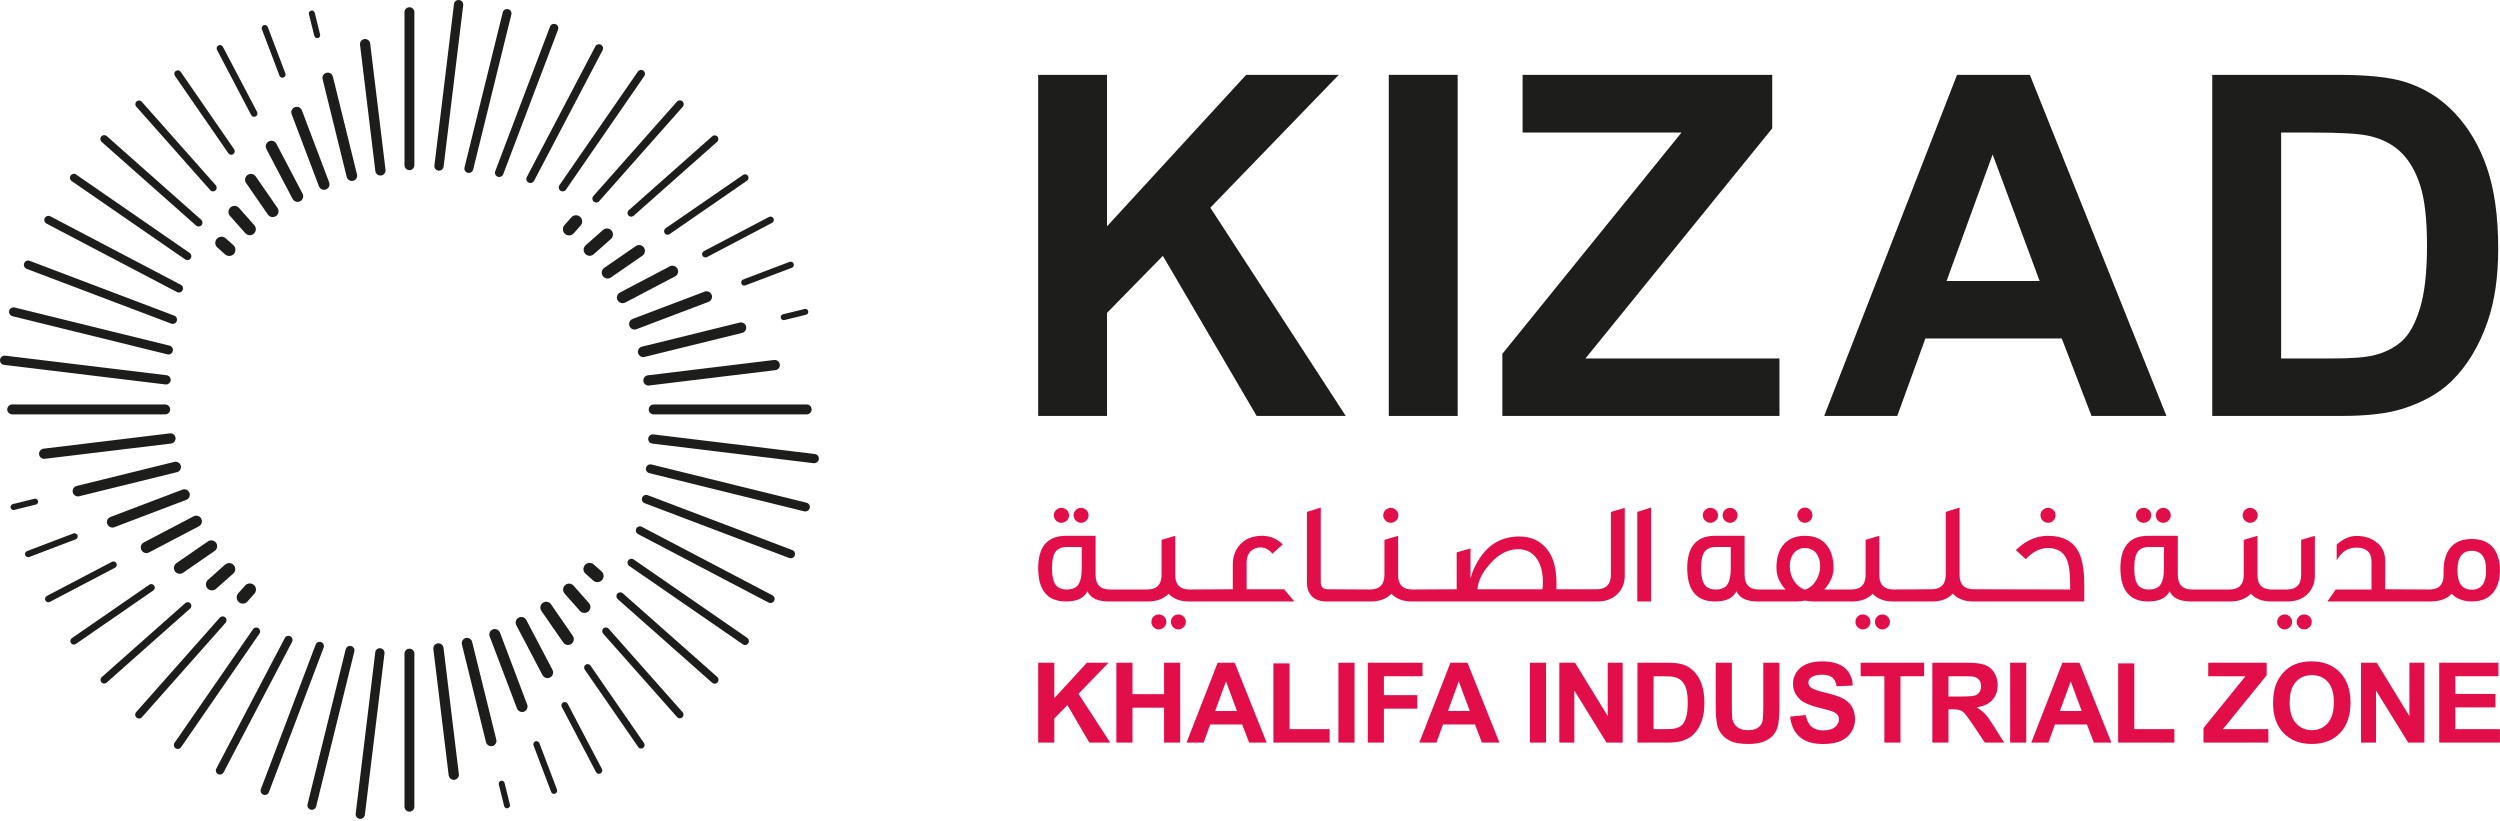 <?xml version="1.0" encoding="UTF-8"?>
<svg width="399px" height="131px" viewBox="0 0 399 131" version="1.1" xmlns="http://www.w3.org/2000/svg" xmlns:xlink="http://www.w3.org/1999/xlink">
    <!-- Generator: Sketch 63.1 (92452) - https://sketch.com -->
    <title>Logo</title>
    <desc>Created with Sketch.</desc>
    <g id="Logo" stroke="none" stroke-width="1" fill="none" fill-rule="evenodd">
        <path d="M124.621,50.739 C124.555,50.478 124.708,50.219 124.972,50.158 L128.426,49.312 C128.676,49.247 128.931,49.404 128.996,49.654 C129.058,49.909 128.904,50.169 128.65,50.229 L125.191,51.08 C125.156,51.091 125.114,51.095 125.08,51.095 C124.865,51.095 124.672,50.948 124.621,50.739 L124.621,50.739 Z M118.325,45.258 C118.396,45.457 118.59,45.579 118.788,45.579 C118.85,45.579 118.911,45.569 118.967,45.548 L126.384,42.736 C126.638,42.635 126.766,42.349 126.669,42.09 C126.571,41.824 126.281,41.697 126.021,41.789 L118.615,44.606 C118.355,44.703 118.228,44.993 118.325,45.258 L118.325,45.258 Z M112.11,40.806 C112.208,40.984 112.395,41.086 112.59,41.086 C112.666,41.086 112.753,41.065 112.834,41.03 L123.22,35.57 C123.485,35.431 123.587,35.111 123.444,34.856 C123.316,34.592 122.986,34.49 122.731,34.627 L112.335,40.083 C112.075,40.216 111.973,40.542 112.11,40.806 L112.11,40.806 Z M106.084,37.224 C106.202,37.383 106.37,37.469 106.553,37.469 C106.66,37.469 106.767,37.428 106.864,37.368 L119.226,28.836 C119.481,28.657 119.547,28.305 119.374,28.056 C119.191,27.797 118.839,27.735 118.595,27.919 L106.222,36.44 C105.978,36.624 105.906,36.97 106.084,37.224 L106.084,37.224 Z M100.293,34.383 C100.416,34.514 100.578,34.582 100.736,34.582 C100.868,34.582 101.012,34.53 101.134,34.433 L114.459,22.627 C114.698,22.413 114.719,22.035 114.5,21.796 C114.286,21.552 113.914,21.531 113.68,21.745 L100.349,33.552 C100.104,33.772 100.084,34.143 100.293,34.383 L100.293,34.383 Z M94.751,32.162 C94.863,32.263 95.011,32.315 95.159,32.315 C95.332,32.315 95.5,32.248 95.622,32.111 L108.973,17.038 C109.192,16.779 109.177,16.391 108.917,16.162 C108.652,15.948 108.269,15.964 108.036,16.218 L94.7,31.291 C94.465,31.545 94.491,31.932 94.751,32.162 L94.751,32.162 Z M89.443,30.43 C89.56,30.507 89.678,30.542 89.8,30.542 C90.004,30.542 90.202,30.445 90.324,30.272 L102.829,12.138 C103.028,11.852 102.957,11.461 102.672,11.267 C102.387,11.068 101.999,11.139 101.801,11.429 L89.28,29.564 C89.092,29.844 89.158,30.231 89.443,30.43 L89.443,30.43 Z M84.35,29.126 C84.446,29.182 84.554,29.207 84.661,29.207 C84.894,29.207 85.124,29.08 85.241,28.856 L96.172,8.022 C96.34,7.702 96.223,7.303 95.902,7.135 C95.571,6.968 95.179,7.09 95.011,7.416 L84.08,28.249 C83.906,28.565 84.029,28.968 84.35,29.126 L84.35,29.126 Z M79.434,28.204 C79.51,28.234 79.592,28.249 79.679,28.249 C79.948,28.249 80.208,28.082 80.315,27.806 L89.061,4.737 C89.188,4.375 89.02,3.988 88.669,3.851 C88.312,3.723 87.915,3.896 87.782,4.248 L79.042,27.328 C78.904,27.675 79.077,28.066 79.434,28.204 L79.434,28.204 Z M74.651,27.577 C74.712,27.597 74.773,27.603 74.829,27.603 C75.15,27.603 75.435,27.385 75.517,27.063 L81.609,2.327 C81.711,1.945 81.482,1.553 81.095,1.462 C80.712,1.37 80.325,1.604 80.234,1.986 L74.137,26.721 C74.04,27.103 74.268,27.486 74.651,27.577 L74.651,27.577 Z M69.979,27.236 L70.066,27.236 C70.433,27.236 70.749,26.962 70.8,26.585 L73.928,0.825 C73.983,0.423 73.687,0.051 73.28,0.006 C72.879,-0.047 72.507,0.244 72.456,0.646 L69.333,26.405 C69.277,26.813 69.567,27.176 69.979,27.236 L69.979,27.236 Z M64.556,26.371 C64.556,26.799 64.917,27.159 65.345,27.159 C65.777,27.159 66.134,26.799 66.134,26.371 L66.134,1.945 C66.134,1.508 65.777,1.156 65.345,1.156 C64.917,1.156 64.556,1.508 64.556,1.945 L64.556,26.371 Z M59.904,27.298 C59.956,27.711 60.307,28.015 60.72,28.015 C60.75,28.015 60.78,28.015 60.816,28.01 C61.26,27.954 61.586,27.547 61.529,27.098 L59.08,6.937 C59.028,6.499 58.621,6.178 58.168,6.234 C57.729,6.286 57.409,6.693 57.46,7.146 L59.904,27.298 Z M55.335,28.234 C55.427,28.621 55.773,28.882 56.156,28.882 C56.222,28.882 56.293,28.871 56.365,28.856 C56.812,28.749 57.088,28.29 56.975,27.832 L53.129,12.235 C53.018,11.776 52.559,11.497 52.111,11.619 C51.652,11.725 51.377,12.189 51.489,12.637 L55.335,28.234 Z M50.903,29.727 C51.031,30.078 51.367,30.292 51.719,30.292 C51.82,30.292 51.928,30.272 52.029,30.231 C52.483,30.063 52.707,29.559 52.534,29.106 L48.183,17.614 C48.011,17.161 47.507,16.936 47.058,17.104 C46.604,17.278 46.376,17.782 46.549,18.236 L50.903,29.727 Z M46.696,31.739 C46.854,32.045 47.17,32.222 47.496,32.222 C47.634,32.222 47.776,32.187 47.913,32.116 C48.351,31.886 48.525,31.342 48.29,30.909 L44.114,22.947 C43.88,22.504 43.335,22.336 42.902,22.564 C42.453,22.8 42.28,23.344 42.519,23.788 L46.696,31.739 Z M42.759,34.25 C42.936,34.51 43.227,34.653 43.522,34.653 C43.701,34.653 43.885,34.596 44.048,34.485 C44.475,34.194 44.577,33.614 44.292,33.191 L40.813,28.158 C40.512,27.735 39.937,27.629 39.509,27.924 C39.091,28.209 38.979,28.795 39.28,29.212 L42.759,34.25 Z M39.152,37.215 C39.341,37.428 39.606,37.541 39.876,37.541 C40.095,37.541 40.324,37.465 40.502,37.301 C40.9,36.95 40.94,36.343 40.594,35.947 L38.143,33.18 C37.792,32.788 37.182,32.748 36.784,33.098 C36.392,33.456 36.35,34.067 36.702,34.454 L39.152,37.215 Z M35.933,40.607 C36.121,40.77 36.356,40.851 36.591,40.851 C36.865,40.851 37.136,40.739 37.328,40.52 C37.685,40.113 37.65,39.486 37.247,39.126 L36,38.019 C35.587,37.664 34.966,37.704 34.608,38.106 C34.241,38.518 34.277,39.14 34.69,39.497 L35.933,40.607 Z M50.16,5.719 C50.222,5.944 50.409,6.087 50.623,6.087 C50.664,6.087 50.7,6.082 50.74,6.077 C51,6.014 51.153,5.756 51.087,5.496 L50.231,2.037 C50.171,1.782 49.915,1.63 49.661,1.69 C49.396,1.758 49.243,2.007 49.305,2.266 L50.16,5.719 Z M44.607,12.083 C44.689,12.28 44.873,12.403 45.077,12.403 C45.138,12.403 45.193,12.392 45.255,12.367 C45.519,12.275 45.642,11.98 45.551,11.725 L42.739,4.314 C42.637,4.059 42.35,3.922 42.091,4.019 C41.832,4.115 41.704,4.406 41.796,4.671 L44.607,12.083 Z M40.089,18.363 C40.181,18.541 40.365,18.643 40.553,18.643 C40.64,18.643 40.726,18.622 40.803,18.576 C41.073,18.449 41.164,18.118 41.032,17.864 L35.576,7.471 C35.434,7.208 35.112,7.106 34.858,7.248 C34.594,7.381 34.491,7.707 34.635,7.961 L40.089,18.363 Z M36.447,24.461 C36.555,24.618 36.728,24.705 36.906,24.705 C37.018,24.705 37.136,24.669 37.232,24.597 C37.476,24.429 37.548,24.078 37.37,23.824 L28.843,11.466 C28.659,11.207 28.312,11.144 28.063,11.323 C27.803,11.492 27.743,11.843 27.916,12.102 L36.447,24.461 Z M33.555,30.343 C33.667,30.476 33.835,30.542 33.997,30.542 C34.135,30.542 34.272,30.496 34.385,30.399 C34.63,30.18 34.649,29.803 34.44,29.564 L22.628,16.244 C22.414,15.994 22.042,15.968 21.793,16.188 C21.554,16.406 21.527,16.779 21.747,17.018 L33.555,30.343 Z M31.298,35.998 C31.41,36.099 31.553,36.15 31.7,36.15 C31.869,36.15 32.037,36.079 32.164,35.947 C32.383,35.686 32.368,35.295 32.112,35.071 L17.04,21.719 C16.786,21.496 16.393,21.515 16.17,21.776 C15.94,22.031 15.966,22.418 16.225,22.646 L31.298,35.998 Z M29.556,41.402 C29.668,41.478 29.79,41.514 29.912,41.514 C30.116,41.514 30.309,41.417 30.427,41.244 C30.631,40.953 30.554,40.566 30.273,40.368 L12.145,27.852 C11.86,27.653 11.468,27.725 11.274,28.015 C11.07,28.302 11.147,28.693 11.428,28.886 L29.556,41.402 Z M28.252,46.613 C28.349,46.664 28.45,46.689 28.552,46.689 C28.792,46.689 29.016,46.567 29.133,46.338 C29.296,46.011 29.183,45.614 28.863,45.451 L8.029,34.52 C7.709,34.352 7.311,34.48 7.139,34.795 C6.97,35.111 7.098,35.509 7.413,35.681 L28.252,46.613 Z M27.33,51.65 C27.406,51.681 27.493,51.696 27.569,51.696 C27.844,51.696 28.104,51.534 28.206,51.259 C28.338,50.907 28.17,50.51 27.814,50.377 L4.733,41.627 C4.383,41.488 3.99,41.672 3.852,42.023 C3.72,42.38 3.903,42.767 4.25,42.904 L27.33,51.65 Z M26.729,56.556 C26.785,56.566 26.841,56.576 26.897,56.576 C27.218,56.576 27.503,56.357 27.579,56.031 C27.676,55.654 27.442,55.262 27.06,55.165 L2.33,49.073 C1.947,48.987 1.56,49.216 1.464,49.597 C1.372,49.979 1.6,50.373 1.988,50.464 L26.729,56.556 Z M26.408,61.359 C26.443,61.365 26.469,61.365 26.494,61.365 C26.866,61.365 27.187,61.089 27.238,60.713 C27.284,60.309 26.993,59.932 26.591,59.887 L0.832,56.764 C0.424,56.714 0.058,57.004 0.007,57.406 C-0.049,57.814 0.241,58.186 0.654,58.232 L26.408,61.359 Z M26.372,66.133 C26.8,66.133 27.162,65.78 27.162,65.343 C27.162,64.904 26.8,64.553 26.372,64.553 L1.937,64.553 C1.514,64.553 1.153,64.904 1.153,65.343 C1.153,65.78 1.514,66.133 1.947,66.133 L26.372,66.133 Z M6.236,72.525 C6.288,72.938 6.634,73.239 7.047,73.239 C7.077,73.239 7.112,73.239 7.143,73.227 L27.305,70.788 C27.753,70.726 28.073,70.325 28.017,69.87 C27.961,69.427 27.554,69.106 27.111,69.168 L6.955,71.607 C6.497,71.669 6.181,72.072 6.236,72.525 L6.236,72.525 Z M11.62,78.592 C11.712,78.963 12.049,79.228 12.431,79.228 C12.497,79.228 12.568,79.218 12.64,79.203 L28.247,75.357 C28.695,75.25 28.97,74.787 28.858,74.334 C28.751,73.89 28.287,73.61 27.829,73.717 L12.232,77.558 C11.778,77.676 11.503,78.134 11.62,78.592 L11.62,78.592 Z M17.117,83.635 C17.249,83.981 17.586,84.2 17.941,84.2 C18.044,84.2 18.145,84.185 18.243,84.143 L29.728,79.778 C30.177,79.615 30.406,79.116 30.233,78.653 C30.059,78.2 29.566,77.979 29.108,78.148 L17.621,82.513 C17.168,82.677 16.943,83.18 17.117,83.635 L17.117,83.635 Z M22.572,87.796 C22.73,88.096 23.047,88.275 23.372,88.275 C23.51,88.275 23.652,88.239 23.784,88.167 L31.746,83.996 C32.188,83.767 32.357,83.222 32.123,82.779 C31.893,82.341 31.349,82.173 30.906,82.401 L22.949,86.574 C22.512,86.807 22.338,87.353 22.572,87.796 L22.572,87.796 Z M27.926,91.177 C28.104,91.438 28.389,91.581 28.684,91.581 C28.868,91.581 29.057,91.525 29.22,91.413 L34.252,87.932 C34.685,87.643 34.787,87.067 34.496,86.639 C34.201,86.216 33.621,86.111 33.192,86.405 L28.16,89.879 C27.732,90.17 27.63,90.755 27.926,91.177 L27.926,91.177 Z M33.106,93.909 C33.29,94.123 33.555,94.223 33.819,94.223 C34.049,94.223 34.277,94.148 34.461,93.989 L37.223,91.546 C37.619,91.187 37.66,90.578 37.298,90.189 C36.952,89.794 36.346,89.757 35.943,90.097 L33.183,92.553 C32.791,92.904 32.755,93.511 33.106,93.909 L33.106,93.909 Z M38.108,96.084 C38.297,96.257 38.531,96.339 38.766,96.339 C39.04,96.339 39.306,96.226 39.499,95.997 L40.604,94.754 C40.966,94.352 40.93,93.725 40.523,93.359 C40.115,93.007 39.489,93.038 39.127,93.45 L38.021,94.693 C37.665,95.101 37.7,95.726 38.108,96.084 L38.108,96.084 Z M1.698,81.032 C1.749,81.251 1.942,81.398 2.156,81.398 C2.192,81.398 2.233,81.393 2.268,81.384 L5.732,80.527 C5.981,80.461 6.144,80.212 6.073,79.952 C6.008,79.696 5.753,79.539 5.508,79.599 L2.044,80.456 C1.79,80.522 1.632,80.776 1.698,81.032 L1.698,81.032 Z M4.02,88.601 C4.101,88.803 4.291,88.927 4.5,88.927 C4.556,88.927 4.617,88.911 4.678,88.895 L12.079,86.079 C12.35,85.982 12.466,85.693 12.374,85.437 C12.272,85.173 11.982,85.051 11.723,85.136 L4.316,87.955 C4.056,88.05 3.919,88.345 4.02,88.601 L4.02,88.601 Z M7.251,95.834 C7.342,96.017 7.525,96.119 7.719,96.119 C7.801,96.119 7.887,96.104 7.969,96.057 L18.365,90.607 C18.62,90.466 18.722,90.149 18.579,89.879 C18.452,89.63 18.121,89.523 17.866,89.665 L7.469,95.116 C7.21,95.259 7.107,95.579 7.251,95.834 L7.251,95.834 Z M11.325,102.634 C11.433,102.788 11.605,102.873 11.783,102.873 C11.895,102.873 12.008,102.843 12.104,102.777 L24.467,94.24 C24.723,94.061 24.783,93.716 24.614,93.467 C24.432,93.211 24.085,93.143 23.83,93.317 L11.463,101.855 C11.208,102.034 11.147,102.38 11.325,102.634 L11.325,102.634 Z M16.195,108.894 C16.311,109.026 16.47,109.093 16.633,109.093 C16.775,109.093 16.913,109.042 17.025,108.941 L30.346,97.127 C30.59,96.919 30.61,96.548 30.4,96.303 C30.177,96.057 29.806,96.042 29.571,96.257 L16.241,108.063 C16.001,108.272 15.975,108.65 16.195,108.894 L16.195,108.894 Z M21.782,114.517 C21.894,114.625 22.042,114.675 22.189,114.675 C22.363,114.675 22.531,114.604 22.653,114.468 L36,99.399 C36.228,99.139 36.203,98.752 35.943,98.528 C35.688,98.299 35.302,98.324 35.072,98.585 L21.731,113.652 C21.503,113.906 21.527,114.294 21.782,114.517 L21.782,114.517 Z M28.023,119.429 C28.13,119.494 28.252,119.535 28.374,119.535 C28.573,119.535 28.771,119.439 28.893,119.26 L41.404,101.131 C41.608,100.846 41.531,100.454 41.246,100.26 C40.961,100.061 40.568,100.133 40.38,100.424 L27.86,118.552 C27.666,118.828 27.737,119.23 28.023,119.429 L28.023,119.429 Z M34.798,123.549 C34.893,123.6 35.001,123.625 35.102,123.625 C35.337,123.625 35.566,123.493 35.683,123.274 L46.614,102.445 C46.788,102.114 46.661,101.718 46.345,101.558 C46.014,101.386 45.611,101.509 45.454,101.83 L34.522,122.668 C34.354,122.988 34.476,123.386 34.798,123.549 L34.798,123.549 Z M42.031,126.835 C42.112,126.865 42.194,126.88 42.269,126.88 C42.55,126.88 42.809,126.713 42.912,126.437 L51.652,103.368 C51.785,103.011 51.611,102.619 51.255,102.476 C50.903,102.349 50.507,102.527 50.379,102.88 L41.633,125.954 C41.506,126.3 41.674,126.703 42.031,126.835 L42.031,126.835 Z M49.6,129.223 C49.661,129.239 49.717,129.249 49.772,129.249 C50.094,129.249 50.379,129.025 50.46,128.704 L56.553,103.968 C56.66,103.592 56.42,103.201 56.043,103.108 C55.661,103.011 55.274,103.251 55.177,103.622 L49.08,128.368 C48.988,128.746 49.223,129.132 49.6,129.223 L49.6,129.223 Z M57.409,130.686 C57.444,130.686 57.475,130.691 57.51,130.691 C57.872,130.691 58.192,130.421 58.233,130.045 L61.366,104.284 C61.412,103.878 61.121,103.51 60.72,103.46 C60.311,103.408 59.94,103.694 59.894,104.101 L56.767,129.866 C56.716,130.273 57.006,130.635 57.409,130.686 L57.409,130.686 Z M64.556,128.751 C64.556,129.183 64.917,129.54 65.345,129.54 C65.777,129.54 66.134,129.183 66.134,128.751 L66.134,104.32 C66.134,103.883 65.777,103.531 65.345,103.531 C64.917,103.531 64.556,103.883 64.556,104.32 L64.556,128.751 Z M71.609,123.747 C71.666,124.155 72.017,124.461 72.425,124.461 L72.521,124.461 C72.971,124.399 73.286,123.998 73.234,123.545 L70.785,103.392 C70.734,102.945 70.327,102.624 69.873,102.68 C69.43,102.736 69.114,103.138 69.165,103.582 L71.609,123.747 Z M77.564,118.45 C77.661,118.838 78.013,119.096 78.395,119.096 C78.461,119.096 78.527,119.092 78.594,119.071 C79.047,118.96 79.316,118.507 79.209,118.049 L75.353,102.445 C75.246,101.992 74.783,101.718 74.33,101.83 C73.887,101.941 73.611,102.4 73.719,102.853 L77.564,118.45 Z M82.511,113.072 C82.642,113.423 82.974,113.636 83.326,113.636 C83.428,113.636 83.535,113.612 83.636,113.58 C84.085,113.413 84.308,112.903 84.141,112.455 L79.795,100.959 C79.617,100.506 79.113,100.282 78.659,100.454 C78.211,100.623 77.982,101.126 78.155,101.579 L82.511,113.072 Z M86.581,107.744 C86.743,108.049 87.054,108.227 87.376,108.227 C87.517,108.227 87.666,108.192 87.798,108.12 C88.241,107.886 88.409,107.342 88.18,106.908 L83.998,98.946 C83.764,98.508 83.224,98.336 82.786,98.57 C82.343,98.799 82.169,99.343 82.404,99.787 L86.581,107.744 Z M89.887,102.527 C90.064,102.798 90.36,102.939 90.655,102.939 C90.834,102.939 91.022,102.885 91.181,102.771 C91.603,102.476 91.704,101.9 91.409,101.467 L87.94,96.44 C87.645,96.012 87.064,95.91 86.642,96.201 C86.214,96.502 86.117,97.072 86.402,97.495 L89.887,102.527 Z M92.556,97.5 C92.744,97.714 93.009,97.821 93.274,97.821 C93.508,97.821 93.727,97.749 93.915,97.587 C94.309,97.234 94.343,96.629 93.987,96.231 L91.537,93.471 C91.19,93.068 90.579,93.033 90.192,93.385 C89.794,93.74 89.76,94.347 90.105,94.733 L92.556,97.5 Z M94.69,92.666 C94.883,92.835 95.113,92.91 95.351,92.91 C95.622,92.91 95.892,92.798 96.086,92.579 C96.447,92.177 96.407,91.546 96.004,91.187 L94.756,90.088 C94.353,89.726 93.727,89.757 93.365,90.17 C92.998,90.578 93.034,91.205 93.452,91.555 L94.69,92.666 Z M80.463,128.654 C80.515,128.868 80.707,129.01 80.921,129.01 C80.962,129.01 80.998,129.005 81.038,128.995 C81.293,128.932 81.451,128.674 81.39,128.425 L80.529,124.956 C80.468,124.71 80.208,124.552 79.953,124.613 C79.704,124.675 79.551,124.934 79.607,125.195 L80.463,128.654 Z M87.956,126.377 C88.032,126.576 88.221,126.703 88.42,126.703 C88.48,126.703 88.542,126.687 88.602,126.671 C88.867,126.564 88.995,126.275 88.898,126.019 L86.087,118.608 C85.984,118.354 85.694,118.216 85.434,118.323 C85.18,118.41 85.048,118.711 85.148,118.965 L87.956,126.377 Z M95.123,123.222 C95.209,123.401 95.398,123.503 95.591,123.503 C95.668,123.503 95.76,123.478 95.836,123.438 C96.096,123.309 96.198,122.983 96.065,122.719 L90.604,112.333 C90.473,112.074 90.142,111.966 89.887,112.104 C89.632,112.241 89.524,112.562 89.662,112.826 L95.123,123.222 Z M101.862,119.23 C101.964,119.383 102.142,119.469 102.32,119.469 C102.433,119.469 102.545,119.439 102.642,119.367 C102.886,119.183 102.957,118.847 102.778,118.584 L94.242,106.226 C94.068,105.98 93.722,105.904 93.467,106.083 C93.213,106.261 93.146,106.612 93.325,106.867 L101.862,119.23 Z M108.066,114.453 C108.183,114.58 108.341,114.645 108.499,114.645 C108.642,114.645 108.784,114.599 108.891,114.498 C109.141,114.284 109.161,113.911 108.942,113.667 L97.135,100.337 C96.926,100.097 96.554,100.078 96.309,100.287 C96.059,100.51 96.045,100.877 96.259,101.126 L108.066,114.453 Z M113.654,108.961 C113.766,109.068 113.914,109.118 114.061,109.118 C114.234,109.118 114.407,109.053 114.524,108.909 C114.744,108.66 114.733,108.262 114.47,108.033 L99.396,94.688 C99.151,94.465 98.76,94.494 98.536,94.738 C98.301,94.999 98.332,95.385 98.582,95.614 L113.654,108.961 Z M118.555,102.828 C118.661,102.91 118.783,102.945 118.905,102.945 C119.104,102.945 119.303,102.847 119.42,102.676 C119.613,102.385 119.547,101.992 119.263,101.804 L101.134,89.289 C100.853,89.09 100.462,89.162 100.263,89.446 C100.063,89.731 100.136,90.12 100.421,90.322 L118.555,102.828 Z M122.67,96.171 C122.767,96.221 122.874,96.241 122.971,96.241 C123.205,96.241 123.434,96.114 123.551,95.895 C123.725,95.569 123.597,95.181 123.276,95.01 L102.437,84.078 C102.121,83.909 101.725,84.031 101.561,84.343 C101.389,84.673 101.511,85.066 101.831,85.238 L122.67,96.171 Z M125.961,89.059 C126.037,89.09 126.119,89.104 126.205,89.104 C126.475,89.104 126.734,88.937 126.842,88.662 C126.975,88.31 126.796,87.923 126.444,87.786 L103.364,79.029 C103.018,78.897 102.615,79.075 102.483,79.432 C102.346,79.778 102.534,80.176 102.881,80.308 L125.961,89.059 Z M128.364,81.612 C128.421,81.622 128.477,81.627 128.532,81.627 C128.858,81.627 129.154,81.413 129.23,81.088 C129.327,80.706 129.088,80.323 128.712,80.226 L103.975,74.135 C103.594,74.043 103.201,74.266 103.104,74.66 C103.014,75.036 103.247,75.424 103.63,75.515 L128.364,81.612 Z M129.948,73.926 C130.321,73.926 130.637,73.655 130.687,73.279 C130.733,72.871 130.448,72.505 130.046,72.458 L104.281,69.331 C103.879,69.275 103.517,69.571 103.456,69.972 C103.41,70.38 103.7,70.753 104.103,70.798 L129.862,73.926 L129.948,73.926 Z M128.758,66.133 C129.184,66.133 129.536,65.786 129.536,65.343 C129.536,64.904 129.184,64.553 128.746,64.553 L104.322,64.553 C103.885,64.553 103.538,64.915 103.538,65.343 C103.538,65.786 103.885,66.133 104.322,66.133 L128.758,66.133 Z M102.683,60.819 C102.733,61.227 103.084,61.533 103.486,61.533 C103.522,61.533 103.553,61.527 103.588,61.527 L123.745,59.077 C124.198,59.021 124.518,58.614 124.463,58.171 C124.401,57.718 123.994,57.396 123.546,57.452 L103.391,59.902 C102.947,59.959 102.62,60.366 102.683,60.819 L102.683,60.819 Z M101.831,56.352 C101.934,56.734 102.269,56.994 102.651,56.994 C102.718,56.994 102.789,56.989 102.86,56.968 L118.457,53.128 C118.911,53.01 119.191,52.557 119.074,52.098 C118.967,51.645 118.509,51.371 118.056,51.482 L102.447,55.328 C101.999,55.435 101.725,55.899 101.831,56.352 L101.831,56.352 Z M100.462,52.033 C100.589,52.385 100.914,52.598 101.271,52.598 C101.378,52.598 101.479,52.577 101.587,52.537 L113.079,48.176 C113.531,48.009 113.751,47.504 113.583,47.051 C113.409,46.597 112.905,46.379 112.452,46.547 L100.966,50.901 C100.517,51.07 100.293,51.58 100.462,52.033 L100.462,52.033 Z M98.565,47.912 C98.734,48.212 99.051,48.39 99.377,48.39 C99.514,48.39 99.656,48.36 99.783,48.289 L107.745,44.112 C108.188,43.887 108.362,43.338 108.122,42.894 C107.888,42.456 107.343,42.283 106.905,42.508 L98.948,46.689 C98.505,46.918 98.337,47.463 98.565,47.912 L98.565,47.912 Z M96.203,44.046 C96.386,44.31 96.671,44.453 96.972,44.453 C97.155,44.453 97.344,44.402 97.502,44.285 L102.534,40.806 C102.957,40.51 103.059,39.934 102.768,39.512 C102.483,39.085 101.897,38.982 101.479,39.272 L96.436,42.752 C96.019,43.047 95.912,43.623 96.203,44.046 L96.203,44.046 Z M93.396,40.501 C93.584,40.715 93.85,40.826 94.109,40.826 C94.333,40.826 94.562,40.744 94.746,40.587 L97.512,38.136 C97.903,37.791 97.939,37.179 97.588,36.782 C97.237,36.385 96.626,36.348 96.238,36.706 L93.467,39.15 C93.075,39.503 93.039,40.103 93.396,40.501 L93.396,40.501 Z M90.172,37.321 C90.36,37.49 90.595,37.571 90.824,37.571 C91.099,37.571 91.368,37.46 91.567,37.235 L92.667,35.998 C93.034,35.585 92.993,34.963 92.586,34.601 C92.179,34.246 91.553,34.276 91.19,34.687 L90.085,35.936 C89.724,36.339 89.765,36.961 90.172,37.321 L90.172,37.321 Z" id="Fill-290" fill="#1D1D1B"></path>
        <polygon id="Fill-292" fill="#1D1D1B" points="165.691 66.383 165.691 11.945 176.682 11.945 176.682 36.119 198.888 11.945 213.667 11.945 193.17 33.149 214.782 66.383 200.559 66.383 185.594 40.835 176.682 49.932 176.682 66.383"></polygon>
        <polygon id="Fill-294" fill="#1D1D1B" points="221.65 66.384 232.642 66.384 232.642 11.946 221.65 11.946"></polygon>
        <polygon id="Fill-296" fill="#1D1D1B" points="239.775 66.383 239.775 56.468 268.368 21.154 243.006 21.154 243.006 11.945 282.849 11.945 282.849 20.487 253.032 57.21 284.002 57.21 284.002 66.383"></polygon>
        <path d="M325.526,44.845 L318.025,24.645 L310.673,44.845 L325.526,44.845 Z M345.763,66.383 L333.806,66.383 L329.055,54.017 L307.293,54.017 L302.801,66.383 L291.141,66.383 L312.343,11.946 L323.966,11.946 L345.763,66.383 Z" id="Fill-297" fill="#1D1D1B"></path>
        <path d="M364.068,21.154 L364.068,57.21 L372.275,57.21 C375.344,57.21 377.559,57.038 378.922,56.69 C380.704,56.245 382.183,55.49 383.36,54.425 C384.535,53.361 385.495,51.609 386.237,49.171 C386.979,46.733 387.35,43.41 387.35,39.201 C387.35,34.993 386.979,31.762 386.237,29.508 C385.495,27.258 384.455,25.499 383.118,24.236 C381.78,22.973 380.085,22.119 378.031,21.674 C376.494,21.328 373.487,21.154 369.006,21.154 L364.068,21.154 Z M353.077,11.945 L373.166,11.945 C377.696,11.945 381.15,12.292 383.525,12.985 C386.72,13.926 389.455,15.597 391.732,17.998 C394.01,20.399 395.744,23.34 396.93,26.816 C398.119,30.296 398.713,34.584 398.713,39.683 C398.713,44.164 398.156,48.025 397.043,51.268 C395.68,55.23 393.738,58.435 391.214,60.885 C389.306,62.743 386.732,64.19 383.49,65.23 C381.063,65.998 377.82,66.383 373.761,66.383 L353.077,66.383 L353.077,11.945 Z" id="Fill-298" fill="#1D1D1B"></path>
        <path d="M169.391,83.441 C170.066,83.441 170.624,82.887 170.624,82.234 C170.624,81.586 170.066,81.052 169.391,81.052 C168.742,81.052 168.184,81.586 168.184,82.234 C168.184,82.887 168.742,83.441 169.391,83.441" id="Fill-299" fill="#E10E49"></path>
        <path d="M172.529,83.441 C173.182,83.441 173.741,82.887 173.741,82.234 C173.741,81.586 173.182,81.052 172.529,81.052 C171.88,81.052 171.347,81.586 171.347,82.234 C171.347,82.887 171.88,83.441 172.529,83.441" id="Fill-300" fill="#E10E49"></path>
        <path d="M188.06,98.062 C187.407,98.062 186.874,98.601 186.874,99.249 C186.874,99.898 187.407,100.457 188.06,100.457 C188.708,100.457 189.268,99.898 189.268,99.249 C189.268,98.601 188.708,98.062 188.06,98.062" id="Fill-301" fill="#E10E49"></path>
        <path d="M184.944,98.062 C184.27,98.062 183.758,98.601 183.758,99.249 C183.758,99.898 184.27,100.457 184.944,100.457 C185.593,100.457 186.152,99.898 186.152,99.249 C186.152,98.601 185.593,98.062 184.944,98.062" id="Fill-302" fill="#E10E49"></path>
        <path d="M172.644,90.67 C172.644,91.808 172.486,92.648 172.185,93.159 C171.832,93.786 171.178,94.087 170.277,94.087 C169.37,94.087 168.716,93.786 168.369,93.159 C168.068,92.648 167.904,91.808 167.904,90.67 C167.904,89.531 168.068,88.699 168.369,88.207 C168.716,87.607 169.37,87.301 170.277,87.301 L172.644,87.301 L172.644,90.67 Z M198.963,94.045 L198.963,89.695 C198.963,88.371 199.801,87.37 201.194,87.37 C201.889,87.37 202.516,87.695 203.076,88.371 L204.726,86.885 C203.798,85.978 202.702,85.515 201.446,85.515 C199.986,85.515 198.821,85.957 197.988,86.837 C197.171,87.695 196.753,88.787 196.753,90.069 L196.753,94.045 L189.873,94.087 C188.339,94.087 187.571,93.322 187.571,91.788 L187.571,85.515 L185.387,86.161 L185.387,91.72 C185.387,93.296 184.618,94.087 183.062,94.087 L177.13,94.087 C175.623,94.087 174.853,93.296 174.853,91.72 L174.853,85.515 L170.134,85.515 C167.187,85.515 165.695,87.232 165.695,90.67 C165.695,94.229 167.187,95.996 170.134,95.996 C171.879,95.996 173.018,95.463 173.55,94.366 C174.037,95.463 175.202,95.996 177.015,95.996 L183.199,95.996 C184.618,95.996 185.714,95.579 186.499,94.767 C187.29,95.579 188.361,95.996 189.732,95.996 L206.586,95.996 L204.937,94.045 L198.963,94.045 Z" id="Fill-303" fill="#E10E49"></path>
        <path d="M221.972,83.441 C222.627,83.441 223.186,82.887 223.186,82.234 C223.186,81.586 222.627,81.052 221.972,81.052 C221.326,81.052 220.765,81.586 220.765,82.234 C220.765,82.887 221.326,83.441 221.972,83.441" id="Fill-304" fill="#E10E49"></path>
        <path d="M246.173,94.045 L235.807,94.045 C235.902,92.716 236.551,91.392 237.784,90.022 C239.155,88.44 240.642,87.654 242.293,87.654 C243.642,87.654 244.665,88.207 245.382,89.325 C245.968,90.28 246.241,91.46 246.241,92.899 C246.241,93.296 246.22,93.67 246.173,94.045 L246.173,94.045 Z M257.103,91.671 C257.103,93.254 256.332,94.045 254.824,94.045 L248.403,94.045 C248.498,91.534 248.151,89.627 247.359,88.303 C246.22,86.467 244.501,85.561 242.244,85.63 C239.667,85.698 237.643,86.842 236.182,89.073 C235.506,90.069 234.994,91.161 234.695,92.321 L234.695,87.532 L232.485,88.16 L232.485,94.045 L225.438,94.087 C223.907,94.087 223.137,93.322 223.137,91.788 L223.137,85.515 L220.955,86.161 L220.955,91.72 C220.955,93.296 220.185,94.087 218.63,94.087 L211.934,94.045 C211.164,94.045 210.795,93.67 210.795,92.927 L210.795,81.006 L208.587,81.701 L208.587,92.995 C208.587,94.782 209.678,95.996 211.654,95.996 L218.768,95.996 C220.185,95.996 221.277,95.579 222.068,94.767 C222.858,95.579 223.93,95.996 225.3,95.996 L254.941,95.996 C256.263,95.996 257.335,95.6 258.125,94.83 C258.916,94.045 259.311,93.064 259.311,91.884 L259.311,81.053 L257.103,81.701 L257.103,91.671 Z" id="Fill-305" fill="#E10E49"></path>
        <polygon id="Fill-306" fill="#E10E49" points="261.31 95.996 263.513 95.996 263.513 81.006 261.31 81.701"></polygon>
        <path d="M276.114,83.441 C276.762,83.441 277.321,82.887 277.321,82.234 C277.321,81.586 276.762,81.052 276.114,81.052 C275.461,81.052 274.929,81.586 274.929,82.234 C274.929,82.887 275.461,83.441 276.114,83.441" id="Fill-307" fill="#E10E49"></path>
        <path d="M272.978,83.441 C273.647,83.441 274.205,82.887 274.205,82.234 C274.205,81.586 273.647,81.052 272.978,81.052 C272.323,81.052 271.764,81.586 271.764,82.234 C271.764,82.887 272.323,83.441 272.978,83.441" id="Fill-308" fill="#E10E49"></path>
        <path d="M288.062,83.441 C288.71,83.441 289.269,82.887 289.269,82.234 C289.269,81.563 288.71,81.005 288.062,81.005 C287.408,81.005 286.855,81.563 286.855,82.234 C286.855,82.887 287.408,83.441 288.062,83.441" id="Fill-309" fill="#E10E49"></path>
        <path d="M297.309,98.062 C296.641,98.062 296.129,98.601 296.129,99.249 C296.129,99.898 296.641,100.457 297.309,100.457 C297.963,100.457 298.523,99.898 298.523,99.249 C298.523,98.601 297.963,98.062 297.309,98.062" id="Fill-310" fill="#E10E49"></path>
        <path d="M300.426,98.062 C299.773,98.062 299.241,98.601 299.241,99.249 C299.241,99.898 299.773,100.457 300.426,100.457 C301.074,100.457 301.635,99.898 301.635,99.249 C301.635,98.601 301.074,98.062 300.426,98.062" id="Fill-311" fill="#E10E49"></path>
        <path d="M326.887,83.441 C327.541,83.441 328.073,82.887 328.073,82.234 C328.073,81.586 327.541,81.052 326.887,81.052 C326.212,81.052 325.658,81.586 325.658,82.234 C325.658,82.887 326.212,83.441 326.887,83.441" id="Fill-312" fill="#E10E49"></path>
        <path d="M289.897,92.552 C289.46,93.323 288.852,93.855 288.062,94.114 C287.297,93.855 286.691,93.323 286.228,92.552 C285.832,91.884 285.648,91.14 285.648,90.323 C285.648,88.74 286.548,87.465 288.062,87.465 C289.643,87.465 290.498,88.74 290.498,90.323 C290.498,91.14 290.292,91.884 289.897,92.552 L289.897,92.552 Z M276.231,90.67 C276.231,91.808 276.067,92.648 275.766,93.159 C275.418,93.786 274.765,94.087 273.857,94.087 C272.951,94.087 272.302,93.786 271.955,93.159 C271.654,92.648 271.49,91.808 271.49,90.67 C271.49,89.531 271.654,88.699 271.955,88.207 C272.302,87.608 272.951,87.301 273.857,87.301 L276.231,87.301 L276.231,90.67 Z M326.865,85.515 C324.983,85.515 323.285,86.279 321.729,87.791 L323.311,89.252 C324.403,88.071 325.585,87.465 326.865,87.465 C328.377,87.465 329.396,88.118 329.908,89.421 C330.233,90.207 330.397,91.488 330.397,93.247 L330.397,94.087 L315.025,94.045 C313.516,94.045 312.748,93.296 312.748,91.788 L312.748,81.006 L310.544,81.701 L310.544,91.671 C310.544,93.247 309.774,94.045 308.239,94.045 L302.239,94.087 C300.705,94.087 299.936,93.323 299.936,91.788 L299.936,85.515 L297.752,86.161 L297.752,91.72 C297.752,93.296 296.989,94.087 295.427,94.087 L291.151,94.087 C292.105,93.044 292.59,91.93 292.639,90.786 C292.659,89.325 292.337,88.118 291.689,87.191 C290.899,86.073 289.686,85.515 288.062,85.515 C286.459,85.515 285.251,86.073 284.434,87.191 C283.786,88.118 283.485,89.325 283.528,90.786 C283.548,91.93 284.018,93.044 284.972,94.087 L280.711,94.087 C279.204,94.087 278.439,93.296 278.439,91.72 L278.439,85.515 L273.72,85.515 C270.768,85.515 269.282,87.233 269.282,90.67 C269.282,94.229 270.768,95.996 273.72,95.996 C275.46,95.996 276.599,95.463 277.137,94.366 C277.622,95.463 278.787,95.996 280.596,95.996 L286.691,95.996 C287.175,95.996 287.619,95.948 288.062,95.854 C288.526,95.948 288.99,95.996 289.432,95.996 L295.569,95.996 C296.989,95.996 298.08,95.579 298.871,94.767 C299.662,95.579 300.726,95.996 302.102,95.996 L308.376,95.996 C309.795,95.996 310.892,95.579 311.656,94.74 C312.468,95.579 313.539,95.996 314.882,95.996 L332.649,95.996 L332.649,93.247 C332.649,90.997 332.348,89.252 331.742,88.071 C330.836,86.373 329.21,85.515 326.865,85.515 L326.865,85.515 Z" id="Fill-313" fill="#E10E49"></path>
        <path d="M345.251,83.441 C345.899,83.441 346.458,82.887 346.458,82.234 C346.458,81.586 345.899,81.052 345.251,81.052 C344.597,81.052 344.064,81.586 344.064,82.234 C344.064,82.887 344.597,83.441 345.251,83.441" id="Fill-314" fill="#E10E49"></path>
        <path d="M342.113,83.441 C342.788,83.441 343.342,82.887 343.342,82.234 C343.342,81.586 342.788,81.052 342.113,81.052 C341.459,81.052 340.906,81.586 340.906,82.234 C340.906,82.887 341.459,83.441 342.113,83.441" id="Fill-315" fill="#E10E49"></path>
        <path d="M359.133,83.441 C359.776,83.441 360.339,82.887 360.339,82.234 C360.339,81.586 359.776,81.052 359.133,81.052 C358.479,81.052 357.921,81.586 357.921,82.234 C357.921,82.887 358.479,83.441 359.133,83.441" id="Fill-316" fill="#E10E49"></path>
        <path d="M364.638,98.062 C363.989,98.062 363.431,98.601 363.431,99.249 C363.431,99.898 363.989,100.457 364.638,100.457 C365.264,100.457 365.825,99.898 365.825,99.249 C365.825,98.601 365.264,98.062 364.638,98.062" id="Fill-317" fill="#E10E49"></path>
        <path d="M345.366,90.67 C345.366,91.808 345.204,92.648 344.903,93.159 C344.554,93.786 343.9,94.087 342.994,94.087 C342.088,94.087 341.439,93.786 341.09,93.159 C340.785,92.648 340.627,91.808 340.627,90.67 C340.627,89.531 340.785,88.699 341.09,88.207 C341.439,87.607 342.088,87.301 342.994,87.301 L345.366,87.301 L345.366,90.67 Z M367.263,91.72 C367.263,93.296 366.498,94.087 364.963,94.087 L362.591,94.087 C361.056,94.087 360.293,93.322 360.293,91.788 L360.293,85.515 L358.104,86.161 L358.104,91.72 C358.104,93.296 357.34,94.087 355.784,94.087 L349.852,94.087 C348.34,94.087 347.576,93.296 347.576,91.72 L347.576,85.515 L342.856,85.515 C339.904,85.515 338.417,87.232 338.417,90.67 C338.417,94.229 339.904,95.996 342.856,95.996 C344.596,95.996 345.735,95.463 346.273,94.366 C346.759,95.463 347.924,95.996 349.732,95.996 L355.921,95.996 C357.34,95.996 358.431,95.579 359.222,94.767 C360.013,95.579 361.083,95.996 362.449,95.996 L365.08,95.996 C366.402,95.996 367.473,95.6 368.264,94.83 C369.055,94.065 369.452,93.064 369.452,91.884 L369.452,85.515 L367.263,86.161 L367.263,91.72 Z" id="Fill-318" fill="#E10E49"></path>
        <path d="M367.773,98.062 C367.099,98.062 366.545,98.601 366.545,99.249 C366.545,99.898 367.099,100.457 367.773,100.457 C368.421,100.457 368.96,99.898 368.96,99.249 C368.96,98.601 368.421,98.062 367.773,98.062" id="Fill-319" fill="#E10E49"></path>
        <path d="M394.505,94.113 C392.971,94.113 392.207,93.09 392.207,91.017 C392.207,88.951 392.971,87.908 394.505,87.908 C396.019,87.908 396.784,88.951 396.784,91.017 C396.784,93.09 396.019,94.113 394.505,94.113 M398.038,87.58 C397.274,86.535 396.087,86.024 394.505,86.024 C392.902,86.024 391.715,86.535 390.951,87.58 C390.324,88.467 389.997,89.604 389.997,91.017 L389.997,91.766 C389.997,93.322 389.233,94.087 387.72,94.087 L380.676,94.045 L380.676,89.509 C380.676,88.298 380.254,87.347 379.395,86.626 C378.536,85.908 377.444,85.534 376.073,85.534 C375.028,85.534 373.981,85.999 372.936,86.905 L372.936,89.421 C373.701,88.07 374.749,87.396 376.073,87.396 C377.677,87.396 378.494,88.16 378.494,89.673 L378.494,94.087 L372.774,94.087 L371.449,95.996 L387.862,95.996 C389.397,95.996 390.535,95.579 391.274,94.766 C392.09,95.579 393.161,95.996 394.505,95.996 C396.087,95.996 397.274,95.463 398.038,94.414 C398.664,93.553 398.992,92.415 398.992,91.017 C398.992,89.604 398.664,88.467 398.038,87.58" id="Fill-320" fill="#E10E49"></path>
        <polygon id="Fill-321" fill="#E10E49" points="165.695 118.519 165.695 105.772 168.269 105.772 168.269 111.432 173.468 105.772 176.928 105.772 172.13 110.737 177.189 118.519 173.859 118.519 170.355 112.538 168.269 114.667 168.269 118.519"></polygon>
        <polygon id="Fill-322" fill="#E10E49" points="178.172 118.519 178.172 105.772 180.747 105.772 180.747 110.789 185.788 110.789 185.788 105.772 188.363 105.772 188.363 118.519 185.788 118.519 185.788 112.946 180.747 112.946 180.747 118.519"></polygon>
        <path d="M197.422,113.475 L195.667,108.746 L193.944,113.475 L197.422,113.475 Z M202.16,118.519 L199.361,118.519 L198.248,115.623 L193.153,115.623 L192.102,118.519 L189.371,118.519 L194.336,105.772 L197.058,105.772 L202.16,118.519 Z" id="Fill-323" fill="#E10E49"></path>
        <polygon id="Fill-324" fill="#E10E49" points="203.238 118.519 203.238 105.877 205.813 105.877 205.813 116.371 212.213 116.371 212.213 118.519"></polygon>
        <polygon id="Fill-325" fill="#E10E49" points="213.611 118.519 216.186 118.519 216.186 105.772 213.611 105.772"></polygon>
        <polygon id="Fill-326" fill="#E10E49" points="218.299 118.519 218.299 105.772 227.037 105.772 227.037 107.928 220.872 107.928 220.872 110.946 226.193 110.946 226.193 113.103 220.872 113.103 220.872 118.519"></polygon>
        <path d="M234.574,113.475 L232.819,108.746 L231.097,113.475 L234.574,113.475 Z M239.313,118.519 L236.513,118.519 L235.4,115.623 L230.306,115.623 L229.254,118.519 L226.523,118.519 L231.489,105.772 L234.21,105.772 L239.313,118.519 Z" id="Fill-327" fill="#E10E49"></path>
        <polygon id="Fill-328" fill="#E10E49" points="244.174 118.519 246.748 118.519 246.748 105.772 244.174 105.772"></polygon>
        <polygon id="Fill-329" fill="#E10E49" points="248.869 118.519 248.869 105.772 251.373 105.772 256.591 114.285 256.591 105.772 258.981 105.772 258.981 118.519 256.398 118.519 251.262 110.207 251.262 118.519"></polygon>
        <path d="M263.911,107.928 L263.911,116.37 L265.834,116.37 C266.553,116.37 267.07,116.33 267.39,116.248 C267.807,116.145 268.152,115.968 268.428,115.719 C268.702,115.47 268.928,115.06 269.101,114.489 C269.275,113.918 269.362,113.139 269.362,112.155 C269.362,111.168 269.275,110.412 269.101,109.884 C268.928,109.358 268.685,108.947 268.371,108.651 C268.058,108.355 267.661,108.155 267.181,108.05 C266.821,107.97 266.118,107.928 265.068,107.928 L263.911,107.928 Z M261.339,105.772 L266.041,105.772 C267.102,105.772 267.911,105.854 268.467,106.016 C269.216,106.237 269.855,106.628 270.389,107.19 C270.922,107.751 271.327,108.44 271.605,109.254 C271.884,110.07 272.023,111.073 272.023,112.268 C272.023,113.317 271.891,114.221 271.633,114.98 C271.313,115.907 270.858,116.658 270.266,117.232 C269.82,117.666 269.217,118.005 268.458,118.249 C267.89,118.428 267.131,118.519 266.182,118.519 L261.339,118.519 L261.339,105.772 Z" id="Fill-330" fill="#E10E49"></path>
        <path d="M273.831,105.772 L276.405,105.772 L276.405,112.676 C276.405,113.771 276.437,114.482 276.501,114.806 C276.611,115.328 276.873,115.748 277.288,116.063 C277.702,116.379 278.269,116.537 278.988,116.537 C279.719,116.537 280.268,116.387 280.64,116.088 C281.011,115.791 281.233,115.423 281.31,114.988 C281.384,114.553 281.422,113.834 281.422,112.824 L281.422,105.772 L283.995,105.772 L283.995,112.467 C283.995,113.999 283.927,115.079 283.786,115.71 C283.648,116.342 283.392,116.876 283.017,117.31 C282.644,117.745 282.144,118.091 281.518,118.35 C280.893,118.608 280.075,118.736 279.065,118.736 C277.848,118.736 276.925,118.595 276.297,118.315 C275.668,118.034 275.172,117.668 274.806,117.218 C274.441,116.77 274.2,116.299 274.085,115.806 C273.916,115.075 273.831,113.999 273.831,112.573 L273.831,105.772 Z" id="Fill-331" fill="#E10E49"></path>
        <path d="M285.7,114.371 L288.204,114.127 C288.354,114.968 288.66,115.586 289.12,115.979 C289.582,116.374 290.203,116.571 290.986,116.571 C291.815,116.571 292.438,116.395 292.859,116.044 C293.279,115.695 293.49,115.284 293.49,114.814 C293.49,114.513 293.401,114.257 293.225,114.045 C293.049,113.834 292.739,113.648 292.3,113.493 C291.997,113.388 291.31,113.204 290.238,112.936 C288.859,112.594 287.891,112.175 287.335,111.676 C286.553,110.974 286.161,110.12 286.161,109.11 C286.161,108.462 286.346,107.854 286.713,107.29 C287.081,106.725 287.61,106.293 288.304,105.999 C288.997,105.703 289.832,105.555 290.811,105.555 C292.412,105.555 293.615,105.905 294.425,106.607 C295.233,107.308 295.658,108.244 295.698,109.416 L293.126,109.528 C293.015,108.874 292.778,108.403 292.417,108.115 C292.054,107.828 291.511,107.684 290.787,107.684 C290.04,107.684 289.453,107.84 289.03,108.145 C288.758,108.343 288.622,108.607 288.622,108.937 C288.622,109.239 288.749,109.496 289.005,109.71 C289.327,109.984 290.116,110.267 291.368,110.562 C292.621,110.858 293.547,111.165 294.147,111.48 C294.747,111.797 295.217,112.227 295.554,112.776 C295.893,113.324 296.064,114 296.064,114.806 C296.064,115.536 295.86,116.22 295.454,116.858 C295.05,117.495 294.476,117.969 293.734,118.279 C292.992,118.589 292.067,118.744 290.961,118.744 C289.349,118.744 288.11,118.373 287.248,117.627 C286.384,116.884 285.869,115.797 285.7,114.371" id="Fill-332" fill="#E10E49"></path>
        <polygon id="Fill-333" fill="#E10E49" points="300.742 118.519 300.742 107.928 296.961 107.928 296.961 105.772 307.089 105.772 307.089 107.928 303.316 107.928 303.316 118.519"></polygon>
        <path d="M310.975,111.163 L312.879,111.163 C314.113,111.163 314.884,111.111 315.192,111.006 C315.499,110.902 315.74,110.724 315.913,110.468 C316.087,110.212 316.174,109.894 316.174,109.512 C316.174,109.082 316.061,108.735 315.831,108.472 C315.603,108.209 315.279,108.042 314.862,107.972 C314.653,107.943 314.028,107.928 312.983,107.928 L310.975,107.928 L310.975,111.163 Z M308.401,118.518 L308.401,105.771 L313.819,105.771 C315.18,105.771 316.169,105.887 316.787,106.116 C317.405,106.345 317.9,106.751 318.271,107.338 C318.64,107.923 318.826,108.592 318.826,109.346 C318.826,110.302 318.544,111.093 317.983,111.715 C317.421,112.338 316.58,112.731 315.462,112.893 C316.017,113.218 316.477,113.575 316.839,113.963 C317.201,114.351 317.691,115.041 318.304,116.031 L319.861,118.518 L316.783,118.518 L314.922,115.745 C314.262,114.754 313.809,114.13 313.567,113.871 C313.323,113.613 313.065,113.436 312.792,113.341 C312.52,113.246 312.088,113.197 311.496,113.197 L310.975,113.197 L310.975,118.518 L308.401,118.518 Z" id="Fill-334" fill="#E10E49"></path>
        <polygon id="Fill-335" fill="#E10E49" points="320.817 118.519 323.391 118.519 323.391 105.772 320.817 105.772"></polygon>
        <path d="M332.243,113.475 L330.486,108.746 L328.764,113.475 L332.243,113.475 Z M336.98,118.519 L334.182,118.519 L333.069,115.623 L327.973,115.623 L326.922,118.519 L324.192,118.519 L329.157,105.772 L331.877,105.772 L336.98,118.519 Z" id="Fill-336" fill="#E10E49"></path>
        <polygon id="Fill-337" fill="#E10E49" points="338.059 118.519 338.059 105.877 340.634 105.877 340.634 116.371 347.033 116.371 347.033 118.519"></polygon>
        <polygon id="Fill-338" fill="#E10E49" points="351.677 118.519 351.677 116.197 358.372 107.928 352.433 107.928 352.433 105.772 361.76 105.772 361.76 107.773 354.78 116.371 362.031 116.371 362.031 118.519"></polygon>
        <path d="M365.432,112.138 C365.432,113.58 365.764,114.674 366.431,115.419 C367.098,116.163 367.944,116.536 368.971,116.536 C369.995,116.536 370.838,116.166 371.496,115.428 C372.154,114.689 372.483,113.58 372.483,112.103 C372.483,110.642 372.161,109.552 371.522,108.833 C370.881,108.115 370.031,107.754 368.971,107.754 C367.911,107.754 367.055,108.119 366.407,108.846 C365.756,109.574 365.432,110.67 365.432,112.138 M362.781,112.223 C362.781,110.926 362.974,109.836 363.363,108.955 C363.653,108.306 364.047,107.723 364.549,107.206 C365.05,106.692 365.601,106.309 366.198,106.06 C366.992,105.724 367.906,105.555 368.944,105.555 C370.823,105.555 372.326,106.138 373.453,107.303 C374.579,108.468 375.144,110.088 375.144,112.162 C375.144,114.221 374.584,115.83 373.466,116.992 C372.347,118.155 370.851,118.736 368.979,118.736 C367.083,118.736 365.578,118.158 364.458,117 C363.338,115.846 362.781,114.252 362.781,112.223" id="Fill-339" fill="#E10E49"></path>
        <polygon id="Fill-340" fill="#E10E49" points="376.82 118.519 376.82 105.772 379.325 105.772 384.542 114.285 384.542 105.772 386.932 105.772 386.932 118.519 384.349 118.519 379.213 110.207 379.213 118.519"></polygon>
        <polygon id="Fill-341" fill="#E10E49" points="389.298 118.519 389.298 105.772 398.75 105.772 398.75 107.928 391.871 107.928 391.871 110.753 398.272 110.753 398.272 112.902 391.871 112.902 391.871 116.371 398.992 116.371 398.992 118.519"></polygon>
    </g>
</svg>